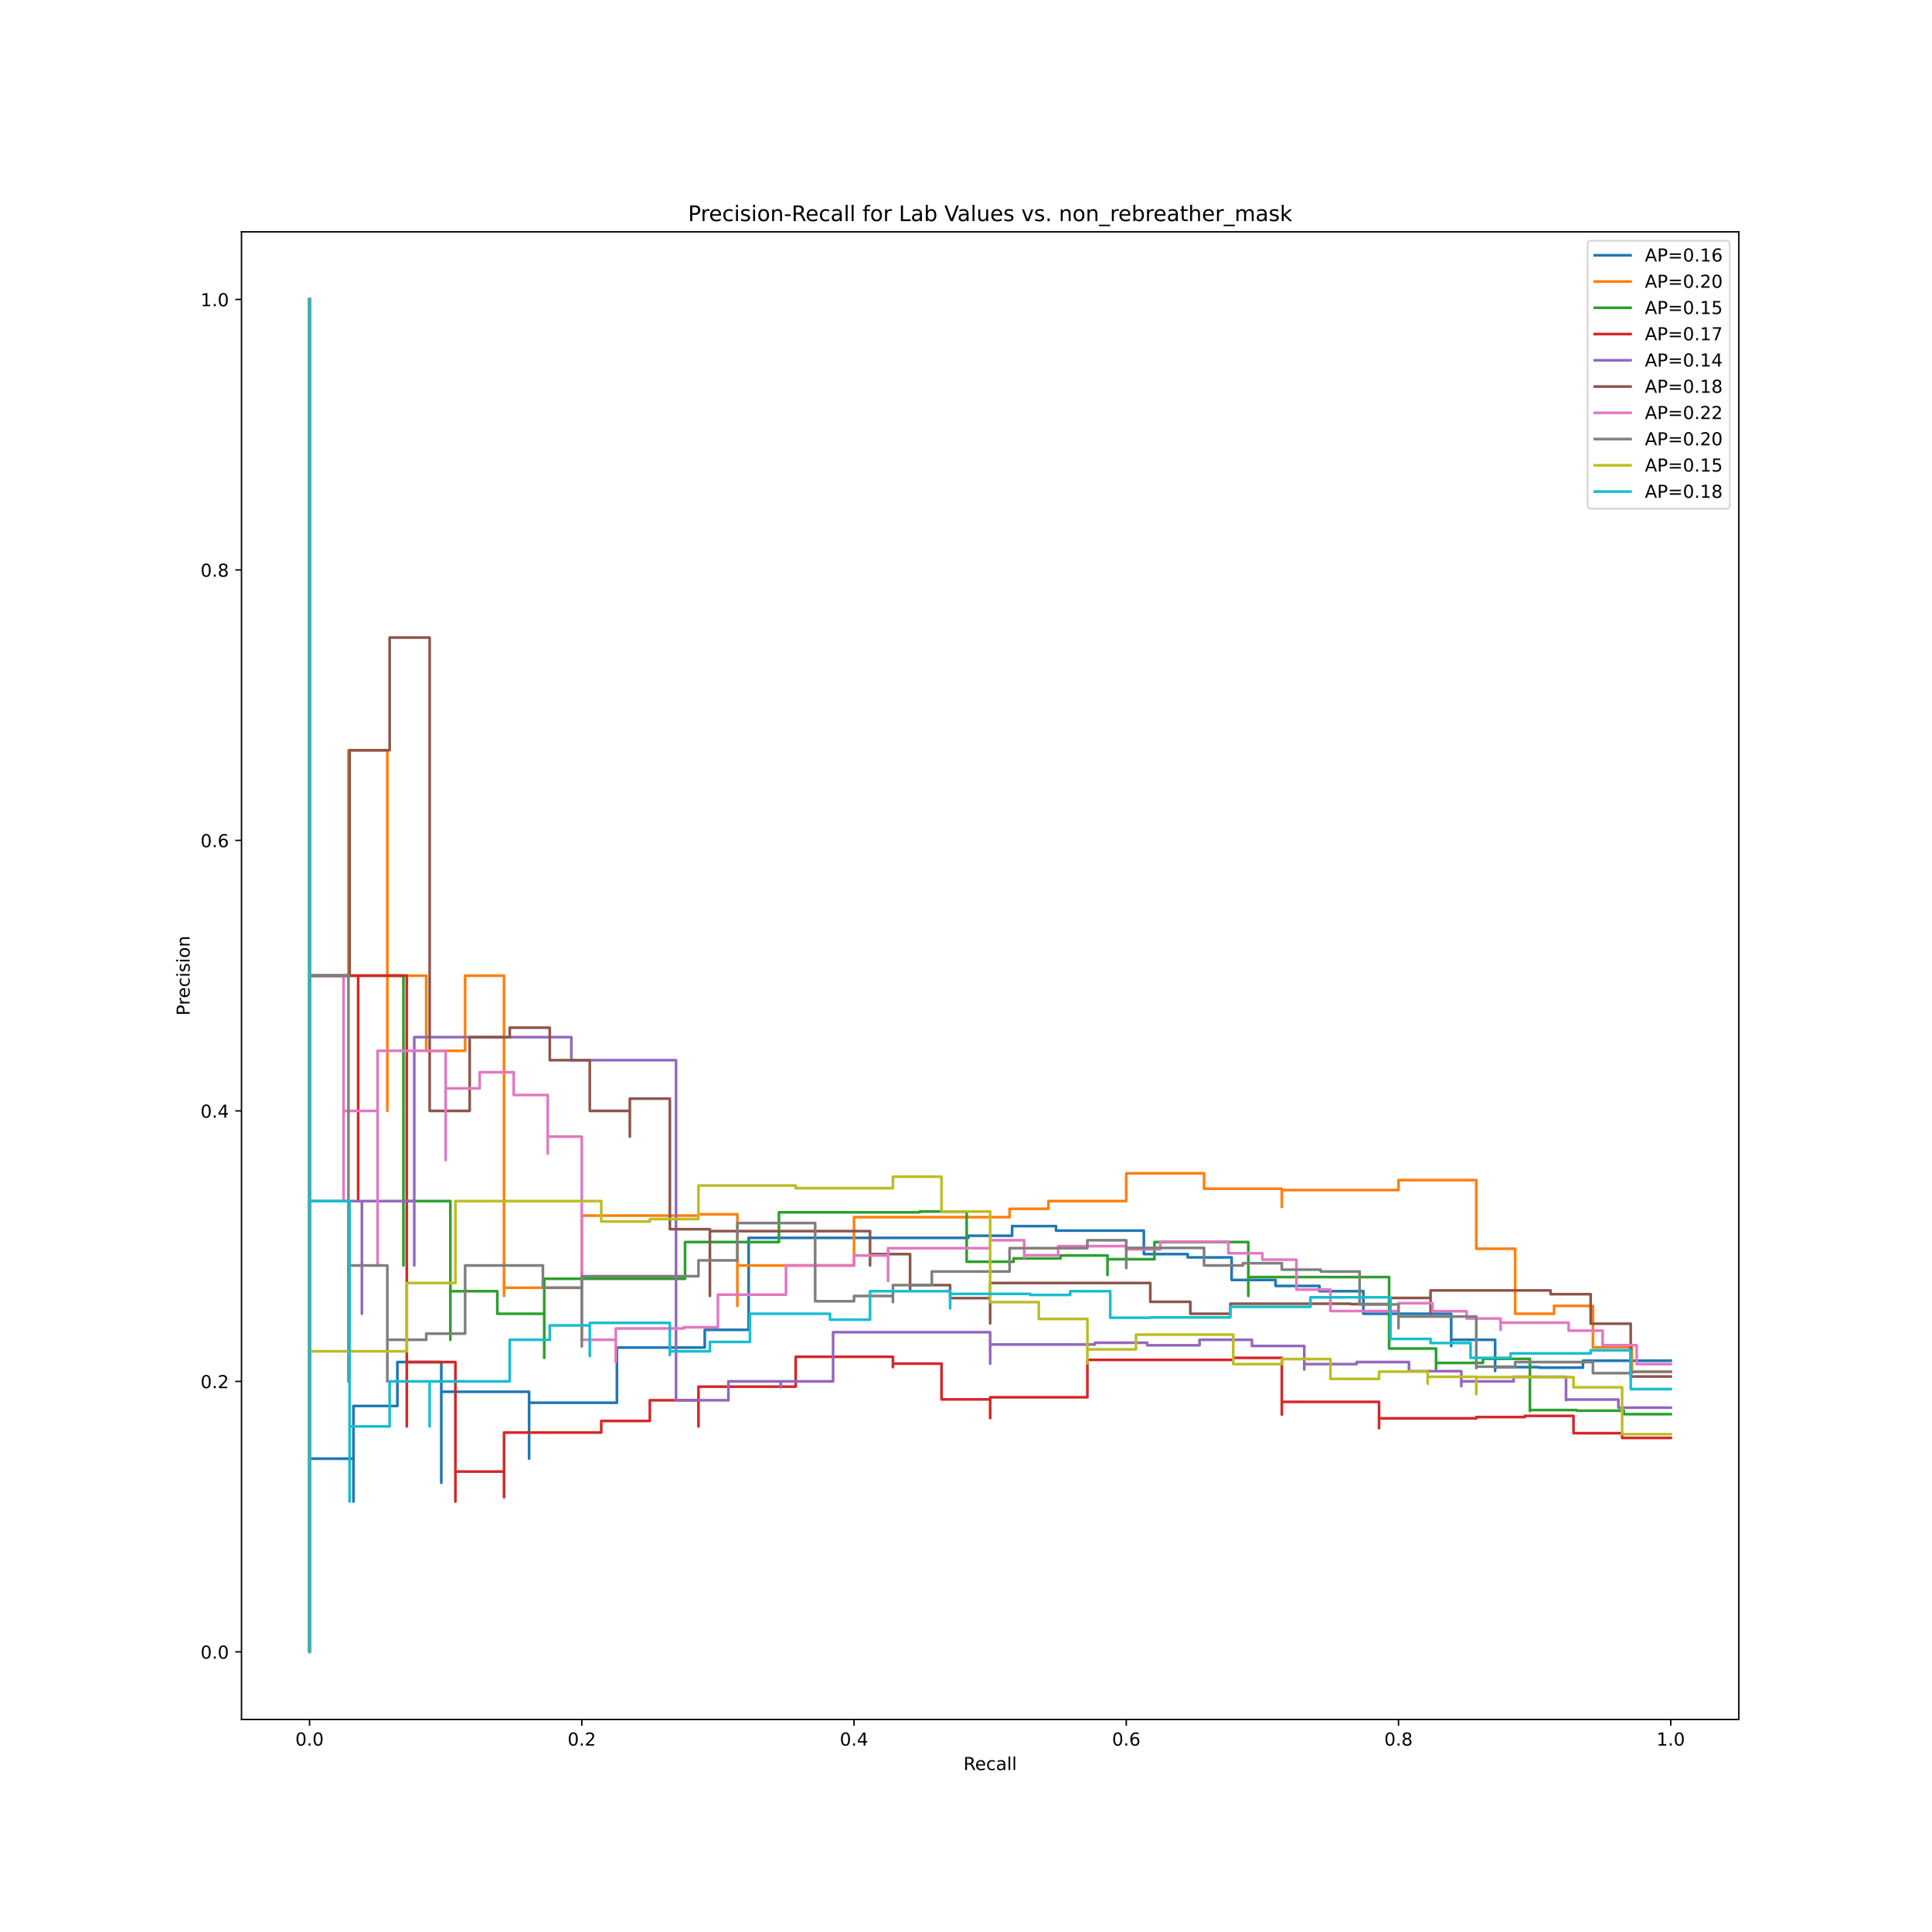 <?xml version="1.0" encoding="utf-8" standalone="no"?>
<!DOCTYPE svg PUBLIC "-//W3C//DTD SVG 1.1//EN"
  "http://www.w3.org/Graphics/SVG/1.1/DTD/svg11.dtd">
<!-- Created with matplotlib (https://matplotlib.org/) -->
<svg height="1080pt" version="1.1" viewBox="0 0 1080 1080" width="1080pt" xmlns="http://www.w3.org/2000/svg" xmlns:xlink="http://www.w3.org/1999/xlink">
 <defs>
  <style type="text/css">
*{stroke-linecap:butt;stroke-linejoin:round;}
  </style>
 </defs>
 <g id="figure_1">
  <g id="patch_1">
   <path d="M 0 1080 
L 1080 1080 
L 1080 0 
L 0 0 
z
" style="fill:#ffffff;"/>
  </g>
  <g id="axes_1">
   <g id="patch_2">
    <path d="M 135 961.2 
L 972 961.2 
L 972 129.6 
L 135 129.6 
z
" style="fill:#ffffff;"/>
   </g>
   <g id="matplotlib.axis_1">
    <g id="xtick_1">
     <g id="line2d_1">
      <defs>
       <path d="M 0 0 
L 0 3.5 
" id="m6dedadf5e2" style="stroke:#000000;stroke-width:0.8;"/>
      </defs>
      <g>
       <use style="stroke:#000000;stroke-width:0.8;" x="173.045" xlink:href="#m6dedadf5e2" y="961.2"/>
      </g>
     </g>
     <g id="text_1">
      <!-- 0.0 -->
      <defs>
       <path d="M 31.781 66.406 
Q 24.172 66.406 20.328 58.906 
Q 16.5 51.422 16.5 36.375 
Q 16.5 21.391 20.328 13.891 
Q 24.172 6.391 31.781 6.391 
Q 39.453 6.391 43.281 13.891 
Q 47.125 21.391 47.125 36.375 
Q 47.125 51.422 43.281 58.906 
Q 39.453 66.406 31.781 66.406 
z
M 31.781 74.219 
Q 44.047 74.219 50.516 64.516 
Q 56.984 54.828 56.984 36.375 
Q 56.984 17.969 50.516 8.266 
Q 44.047 -1.422 31.781 -1.422 
Q 19.531 -1.422 13.062 8.266 
Q 6.594 17.969 6.594 36.375 
Q 6.594 54.828 13.062 64.516 
Q 19.531 74.219 31.781 74.219 
z
" id="DejaVuSans-48"/>
       <path d="M 10.688 12.406 
L 21 12.406 
L 21 0 
L 10.688 0 
z
" id="DejaVuSans-46"/>
      </defs>
      <g transform="translate(165.094 975.798)scale(0.1 -0.1)">
       <use xlink:href="#DejaVuSans-48"/>
       <use x="63.623" xlink:href="#DejaVuSans-46"/>
       <use x="95.41" xlink:href="#DejaVuSans-48"/>
      </g>
     </g>
    </g>
    <g id="xtick_2">
     <g id="line2d_2">
      <g>
       <use style="stroke:#000000;stroke-width:0.8;" x="325.227" xlink:href="#m6dedadf5e2" y="961.2"/>
      </g>
     </g>
     <g id="text_2">
      <!-- 0.2 -->
      <defs>
       <path d="M 19.188 8.297 
L 53.609 8.297 
L 53.609 0 
L 7.328 0 
L 7.328 8.297 
Q 12.938 14.109 22.625 23.891 
Q 32.328 33.688 34.812 36.531 
Q 39.547 41.844 41.422 45.531 
Q 43.312 49.219 43.312 52.781 
Q 43.312 58.594 39.234 62.25 
Q 35.156 65.922 28.609 65.922 
Q 23.969 65.922 18.812 64.312 
Q 13.672 62.703 7.812 59.422 
L 7.812 69.391 
Q 13.766 71.781 18.938 73 
Q 24.125 74.219 28.422 74.219 
Q 39.75 74.219 46.484 68.547 
Q 53.219 62.891 53.219 53.422 
Q 53.219 48.922 51.531 44.891 
Q 49.859 40.875 45.406 35.406 
Q 44.188 33.984 37.641 27.219 
Q 31.109 20.453 19.188 8.297 
z
" id="DejaVuSans-50"/>
      </defs>
      <g transform="translate(317.276 975.798)scale(0.1 -0.1)">
       <use xlink:href="#DejaVuSans-48"/>
       <use x="63.623" xlink:href="#DejaVuSans-46"/>
       <use x="95.41" xlink:href="#DejaVuSans-50"/>
      </g>
     </g>
    </g>
    <g id="xtick_3">
     <g id="line2d_3">
      <g>
       <use style="stroke:#000000;stroke-width:0.8;" x="477.409" xlink:href="#m6dedadf5e2" y="961.2"/>
      </g>
     </g>
     <g id="text_3">
      <!-- 0.4 -->
      <defs>
       <path d="M 37.797 64.312 
L 12.891 25.391 
L 37.797 25.391 
z
M 35.203 72.906 
L 47.609 72.906 
L 47.609 25.391 
L 58.016 25.391 
L 58.016 17.188 
L 47.609 17.188 
L 47.609 0 
L 37.797 0 
L 37.797 17.188 
L 4.891 17.188 
L 4.891 26.703 
z
" id="DejaVuSans-52"/>
      </defs>
      <g transform="translate(469.458 975.798)scale(0.1 -0.1)">
       <use xlink:href="#DejaVuSans-48"/>
       <use x="63.623" xlink:href="#DejaVuSans-46"/>
       <use x="95.41" xlink:href="#DejaVuSans-52"/>
      </g>
     </g>
    </g>
    <g id="xtick_4">
     <g id="line2d_4">
      <g>
       <use style="stroke:#000000;stroke-width:0.8;" x="629.591" xlink:href="#m6dedadf5e2" y="961.2"/>
      </g>
     </g>
     <g id="text_4">
      <!-- 0.6 -->
      <defs>
       <path d="M 33.016 40.375 
Q 26.375 40.375 22.484 35.828 
Q 18.609 31.297 18.609 23.391 
Q 18.609 15.531 22.484 10.953 
Q 26.375 6.391 33.016 6.391 
Q 39.656 6.391 43.531 10.953 
Q 47.406 15.531 47.406 23.391 
Q 47.406 31.297 43.531 35.828 
Q 39.656 40.375 33.016 40.375 
z
M 52.594 71.297 
L 52.594 62.312 
Q 48.875 64.062 45.094 64.984 
Q 41.312 65.922 37.594 65.922 
Q 27.828 65.922 22.672 59.328 
Q 17.531 52.734 16.797 39.406 
Q 19.672 43.656 24.016 45.922 
Q 28.375 48.188 33.594 48.188 
Q 44.578 48.188 50.953 41.516 
Q 57.328 34.859 57.328 23.391 
Q 57.328 12.156 50.688 5.359 
Q 44.047 -1.422 33.016 -1.422 
Q 20.359 -1.422 13.672 8.266 
Q 6.984 17.969 6.984 36.375 
Q 6.984 53.656 15.188 63.938 
Q 23.391 74.219 37.203 74.219 
Q 40.922 74.219 44.703 73.484 
Q 48.484 72.75 52.594 71.297 
z
" id="DejaVuSans-54"/>
      </defs>
      <g transform="translate(621.639 975.798)scale(0.1 -0.1)">
       <use xlink:href="#DejaVuSans-48"/>
       <use x="63.623" xlink:href="#DejaVuSans-46"/>
       <use x="95.41" xlink:href="#DejaVuSans-54"/>
      </g>
     </g>
    </g>
    <g id="xtick_5">
     <g id="line2d_5">
      <g>
       <use style="stroke:#000000;stroke-width:0.8;" x="781.773" xlink:href="#m6dedadf5e2" y="961.2"/>
      </g>
     </g>
     <g id="text_5">
      <!-- 0.8 -->
      <defs>
       <path d="M 31.781 34.625 
Q 24.75 34.625 20.719 30.859 
Q 16.703 27.094 16.703 20.516 
Q 16.703 13.922 20.719 10.156 
Q 24.75 6.391 31.781 6.391 
Q 38.812 6.391 42.859 10.172 
Q 46.922 13.969 46.922 20.516 
Q 46.922 27.094 42.891 30.859 
Q 38.875 34.625 31.781 34.625 
z
M 21.922 38.812 
Q 15.578 40.375 12.031 44.719 
Q 8.5 49.078 8.5 55.328 
Q 8.5 64.062 14.719 69.141 
Q 20.953 74.219 31.781 74.219 
Q 42.672 74.219 48.875 69.141 
Q 55.078 64.062 55.078 55.328 
Q 55.078 49.078 51.531 44.719 
Q 48 40.375 41.703 38.812 
Q 48.828 37.156 52.797 32.312 
Q 56.781 27.484 56.781 20.516 
Q 56.781 9.906 50.312 4.234 
Q 43.844 -1.422 31.781 -1.422 
Q 19.734 -1.422 13.25 4.234 
Q 6.781 9.906 6.781 20.516 
Q 6.781 27.484 10.781 32.312 
Q 14.797 37.156 21.922 38.812 
z
M 18.312 54.391 
Q 18.312 48.734 21.844 45.562 
Q 25.391 42.391 31.781 42.391 
Q 38.141 42.391 41.719 45.562 
Q 45.312 48.734 45.312 54.391 
Q 45.312 60.062 41.719 63.234 
Q 38.141 66.406 31.781 66.406 
Q 25.391 66.406 21.844 63.234 
Q 18.312 60.062 18.312 54.391 
z
" id="DejaVuSans-56"/>
      </defs>
      <g transform="translate(773.821 975.798)scale(0.1 -0.1)">
       <use xlink:href="#DejaVuSans-48"/>
       <use x="63.623" xlink:href="#DejaVuSans-46"/>
       <use x="95.41" xlink:href="#DejaVuSans-56"/>
      </g>
     </g>
    </g>
    <g id="xtick_6">
     <g id="line2d_6">
      <g>
       <use style="stroke:#000000;stroke-width:0.8;" x="933.955" xlink:href="#m6dedadf5e2" y="961.2"/>
      </g>
     </g>
     <g id="text_6">
      <!-- 1.0 -->
      <defs>
       <path d="M 12.406 8.297 
L 28.516 8.297 
L 28.516 63.922 
L 10.984 60.406 
L 10.984 69.391 
L 28.422 72.906 
L 38.281 72.906 
L 38.281 8.297 
L 54.391 8.297 
L 54.391 0 
L 12.406 0 
z
" id="DejaVuSans-49"/>
      </defs>
      <g transform="translate(926.003 975.798)scale(0.1 -0.1)">
       <use xlink:href="#DejaVuSans-49"/>
       <use x="63.623" xlink:href="#DejaVuSans-46"/>
       <use x="95.41" xlink:href="#DejaVuSans-48"/>
      </g>
     </g>
    </g>
    <g id="text_7">
     <!-- Recall -->
     <defs>
      <path d="M 44.391 34.188 
Q 47.562 33.109 50.562 29.594 
Q 53.562 26.078 56.594 19.922 
L 66.609 0 
L 56 0 
L 46.688 18.703 
Q 43.062 26.031 39.672 28.422 
Q 36.281 30.812 30.422 30.812 
L 19.672 30.812 
L 19.672 0 
L 9.812 0 
L 9.812 72.906 
L 32.078 72.906 
Q 44.578 72.906 50.734 67.672 
Q 56.891 62.453 56.891 51.906 
Q 56.891 45.016 53.688 40.469 
Q 50.484 35.938 44.391 34.188 
z
M 19.672 64.797 
L 19.672 38.922 
L 32.078 38.922 
Q 39.203 38.922 42.844 42.219 
Q 46.484 45.516 46.484 51.906 
Q 46.484 58.297 42.844 61.547 
Q 39.203 64.797 32.078 64.797 
z
" id="DejaVuSans-82"/>
      <path d="M 56.203 29.594 
L 56.203 25.203 
L 14.891 25.203 
Q 15.484 15.922 20.484 11.062 
Q 25.484 6.203 34.422 6.203 
Q 39.594 6.203 44.453 7.469 
Q 49.312 8.734 54.109 11.281 
L 54.109 2.781 
Q 49.266 0.734 44.188 -0.344 
Q 39.109 -1.422 33.891 -1.422 
Q 20.797 -1.422 13.156 6.188 
Q 5.516 13.812 5.516 26.812 
Q 5.516 40.234 12.766 48.109 
Q 20.016 56 32.328 56 
Q 43.359 56 49.781 48.891 
Q 56.203 41.797 56.203 29.594 
z
M 47.219 32.234 
Q 47.125 39.594 43.094 43.984 
Q 39.062 48.391 32.422 48.391 
Q 24.906 48.391 20.391 44.141 
Q 15.875 39.891 15.188 32.172 
z
" id="DejaVuSans-101"/>
      <path d="M 48.781 52.594 
L 48.781 44.188 
Q 44.969 46.297 41.141 47.344 
Q 37.312 48.391 33.406 48.391 
Q 24.656 48.391 19.812 42.844 
Q 14.984 37.312 14.984 27.297 
Q 14.984 17.281 19.812 11.734 
Q 24.656 6.203 33.406 6.203 
Q 37.312 6.203 41.141 7.25 
Q 44.969 8.297 48.781 10.406 
L 48.781 2.094 
Q 45.016 0.344 40.984 -0.531 
Q 36.969 -1.422 32.422 -1.422 
Q 20.062 -1.422 12.781 6.344 
Q 5.516 14.109 5.516 27.297 
Q 5.516 40.672 12.859 48.328 
Q 20.219 56 33.016 56 
Q 37.156 56 41.109 55.141 
Q 45.062 54.297 48.781 52.594 
z
" id="DejaVuSans-99"/>
      <path d="M 34.281 27.484 
Q 23.391 27.484 19.188 25 
Q 14.984 22.516 14.984 16.5 
Q 14.984 11.719 18.141 8.906 
Q 21.297 6.109 26.703 6.109 
Q 34.188 6.109 38.703 11.406 
Q 43.219 16.703 43.219 25.484 
L 43.219 27.484 
z
M 52.203 31.203 
L 52.203 0 
L 43.219 0 
L 43.219 8.297 
Q 40.141 3.328 35.547 0.953 
Q 30.953 -1.422 24.312 -1.422 
Q 15.922 -1.422 10.953 3.297 
Q 6 8.016 6 15.922 
Q 6 25.141 12.172 29.828 
Q 18.359 34.516 30.609 34.516 
L 43.219 34.516 
L 43.219 35.406 
Q 43.219 41.609 39.141 45 
Q 35.062 48.391 27.688 48.391 
Q 23 48.391 18.547 47.266 
Q 14.109 46.141 10.016 43.891 
L 10.016 52.203 
Q 14.938 54.109 19.578 55.047 
Q 24.219 56 28.609 56 
Q 40.484 56 46.344 49.844 
Q 52.203 43.703 52.203 31.203 
z
" id="DejaVuSans-97"/>
      <path d="M 9.422 75.984 
L 18.406 75.984 
L 18.406 0 
L 9.422 0 
z
" id="DejaVuSans-108"/>
     </defs>
     <g transform="translate(538.583 989.477)scale(0.1 -0.1)">
      <use xlink:href="#DejaVuSans-82"/>
      <use x="64.982" xlink:href="#DejaVuSans-101"/>
      <use x="126.506" xlink:href="#DejaVuSans-99"/>
      <use x="181.486" xlink:href="#DejaVuSans-97"/>
      <use x="242.766" xlink:href="#DejaVuSans-108"/>
      <use x="270.549" xlink:href="#DejaVuSans-108"/>
     </g>
    </g>
   </g>
   <g id="matplotlib.axis_2">
    <g id="ytick_1">
     <g id="line2d_7">
      <defs>
       <path d="M 0 0 
L -3.5 0 
" id="mb7948696aa" style="stroke:#000000;stroke-width:0.8;"/>
      </defs>
      <g>
       <use style="stroke:#000000;stroke-width:0.8;" x="135" xlink:href="#mb7948696aa" y="923.4"/>
      </g>
     </g>
     <g id="text_8">
      <!-- 0.0 -->
      <g transform="translate(112.097 927.199)scale(0.1 -0.1)">
       <use xlink:href="#DejaVuSans-48"/>
       <use x="63.623" xlink:href="#DejaVuSans-46"/>
       <use x="95.41" xlink:href="#DejaVuSans-48"/>
      </g>
     </g>
    </g>
    <g id="ytick_2">
     <g id="line2d_8">
      <g>
       <use style="stroke:#000000;stroke-width:0.8;" x="135" xlink:href="#mb7948696aa" y="772.2"/>
      </g>
     </g>
     <g id="text_9">
      <!-- 0.2 -->
      <g transform="translate(112.097 775.999)scale(0.1 -0.1)">
       <use xlink:href="#DejaVuSans-48"/>
       <use x="63.623" xlink:href="#DejaVuSans-46"/>
       <use x="95.41" xlink:href="#DejaVuSans-50"/>
      </g>
     </g>
    </g>
    <g id="ytick_3">
     <g id="line2d_9">
      <g>
       <use style="stroke:#000000;stroke-width:0.8;" x="135" xlink:href="#mb7948696aa" y="621"/>
      </g>
     </g>
     <g id="text_10">
      <!-- 0.4 -->
      <g transform="translate(112.097 624.799)scale(0.1 -0.1)">
       <use xlink:href="#DejaVuSans-48"/>
       <use x="63.623" xlink:href="#DejaVuSans-46"/>
       <use x="95.41" xlink:href="#DejaVuSans-52"/>
      </g>
     </g>
    </g>
    <g id="ytick_4">
     <g id="line2d_10">
      <g>
       <use style="stroke:#000000;stroke-width:0.8;" x="135" xlink:href="#mb7948696aa" y="469.8"/>
      </g>
     </g>
     <g id="text_11">
      <!-- 0.6 -->
      <g transform="translate(112.097 473.599)scale(0.1 -0.1)">
       <use xlink:href="#DejaVuSans-48"/>
       <use x="63.623" xlink:href="#DejaVuSans-46"/>
       <use x="95.41" xlink:href="#DejaVuSans-54"/>
      </g>
     </g>
    </g>
    <g id="ytick_5">
     <g id="line2d_11">
      <g>
       <use style="stroke:#000000;stroke-width:0.8;" x="135" xlink:href="#mb7948696aa" y="318.6"/>
      </g>
     </g>
     <g id="text_12">
      <!-- 0.8 -->
      <g transform="translate(112.097 322.399)scale(0.1 -0.1)">
       <use xlink:href="#DejaVuSans-48"/>
       <use x="63.623" xlink:href="#DejaVuSans-46"/>
       <use x="95.41" xlink:href="#DejaVuSans-56"/>
      </g>
     </g>
    </g>
    <g id="ytick_6">
     <g id="line2d_12">
      <g>
       <use style="stroke:#000000;stroke-width:0.8;" x="135" xlink:href="#mb7948696aa" y="167.4"/>
      </g>
     </g>
     <g id="text_13">
      <!-- 1.0 -->
      <g transform="translate(112.097 171.199)scale(0.1 -0.1)">
       <use xlink:href="#DejaVuSans-49"/>
       <use x="63.623" xlink:href="#DejaVuSans-46"/>
       <use x="95.41" xlink:href="#DejaVuSans-48"/>
      </g>
     </g>
    </g>
    <g id="text_14">
     <!-- Precision -->
     <defs>
      <path d="M 19.672 64.797 
L 19.672 37.406 
L 32.078 37.406 
Q 38.969 37.406 42.719 40.969 
Q 46.484 44.531 46.484 51.125 
Q 46.484 57.672 42.719 61.234 
Q 38.969 64.797 32.078 64.797 
z
M 9.812 72.906 
L 32.078 72.906 
Q 44.344 72.906 50.609 67.359 
Q 56.891 61.812 56.891 51.125 
Q 56.891 40.328 50.609 34.812 
Q 44.344 29.297 32.078 29.297 
L 19.672 29.297 
L 19.672 0 
L 9.812 0 
z
" id="DejaVuSans-80"/>
      <path d="M 41.109 46.297 
Q 39.594 47.172 37.812 47.578 
Q 36.031 48 33.891 48 
Q 26.266 48 22.188 43.047 
Q 18.109 38.094 18.109 28.812 
L 18.109 0 
L 9.078 0 
L 9.078 54.688 
L 18.109 54.688 
L 18.109 46.188 
Q 20.953 51.172 25.484 53.578 
Q 30.031 56 36.531 56 
Q 37.453 56 38.578 55.875 
Q 39.703 55.766 41.062 55.516 
z
" id="DejaVuSans-114"/>
      <path d="M 9.422 54.688 
L 18.406 54.688 
L 18.406 0 
L 9.422 0 
z
M 9.422 75.984 
L 18.406 75.984 
L 18.406 64.594 
L 9.422 64.594 
z
" id="DejaVuSans-105"/>
      <path d="M 44.281 53.078 
L 44.281 44.578 
Q 40.484 46.531 36.375 47.5 
Q 32.281 48.484 27.875 48.484 
Q 21.188 48.484 17.844 46.438 
Q 14.5 44.391 14.5 40.281 
Q 14.5 37.156 16.891 35.375 
Q 19.281 33.594 26.516 31.984 
L 29.594 31.297 
Q 39.156 29.25 43.188 25.516 
Q 47.219 21.781 47.219 15.094 
Q 47.219 7.469 41.188 3.016 
Q 35.156 -1.422 24.609 -1.422 
Q 20.219 -1.422 15.453 -0.562 
Q 10.688 0.297 5.422 2 
L 5.422 11.281 
Q 10.406 8.688 15.234 7.391 
Q 20.062 6.109 24.812 6.109 
Q 31.156 6.109 34.562 8.281 
Q 37.984 10.453 37.984 14.406 
Q 37.984 18.062 35.516 20.016 
Q 33.062 21.969 24.703 23.781 
L 21.578 24.516 
Q 13.234 26.266 9.516 29.906 
Q 5.812 33.547 5.812 39.891 
Q 5.812 47.609 11.281 51.797 
Q 16.75 56 26.812 56 
Q 31.781 56 36.172 55.266 
Q 40.578 54.547 44.281 53.078 
z
" id="DejaVuSans-115"/>
      <path d="M 30.609 48.391 
Q 23.391 48.391 19.188 42.75 
Q 14.984 37.109 14.984 27.297 
Q 14.984 17.484 19.156 11.844 
Q 23.344 6.203 30.609 6.203 
Q 37.797 6.203 41.984 11.859 
Q 46.188 17.531 46.188 27.297 
Q 46.188 37.016 41.984 42.703 
Q 37.797 48.391 30.609 48.391 
z
M 30.609 56 
Q 42.328 56 49.016 48.375 
Q 55.719 40.766 55.719 27.297 
Q 55.719 13.875 49.016 6.219 
Q 42.328 -1.422 30.609 -1.422 
Q 18.844 -1.422 12.172 6.219 
Q 5.516 13.875 5.516 27.297 
Q 5.516 40.766 12.172 48.375 
Q 18.844 56 30.609 56 
z
" id="DejaVuSans-111"/>
      <path d="M 54.891 33.016 
L 54.891 0 
L 45.906 0 
L 45.906 32.719 
Q 45.906 40.484 42.875 44.328 
Q 39.844 48.188 33.797 48.188 
Q 26.516 48.188 22.312 43.547 
Q 18.109 38.922 18.109 30.906 
L 18.109 0 
L 9.078 0 
L 9.078 54.688 
L 18.109 54.688 
L 18.109 46.188 
Q 21.344 51.125 25.703 53.562 
Q 30.078 56 35.797 56 
Q 45.219 56 50.047 50.172 
Q 54.891 44.344 54.891 33.016 
z
" id="DejaVuSans-110"/>
     </defs>
     <g transform="translate(106.017 567.707)rotate(-90)scale(0.1 -0.1)">
      <use xlink:href="#DejaVuSans-80"/>
      <use x="58.553" xlink:href="#DejaVuSans-114"/>
      <use x="97.416" xlink:href="#DejaVuSans-101"/>
      <use x="158.939" xlink:href="#DejaVuSans-99"/>
      <use x="213.92" xlink:href="#DejaVuSans-105"/>
      <use x="241.703" xlink:href="#DejaVuSans-115"/>
      <use x="293.803" xlink:href="#DejaVuSans-105"/>
      <use x="321.586" xlink:href="#DejaVuSans-111"/>
      <use x="382.768" xlink:href="#DejaVuSans-110"/>
     </g>
    </g>
   </g>
   <g id="line2d_13">
    <path clip-path="url(#p91224c231b)" d="M 933.955 760.65 
L 884.864 760.65 
L 884.864 764.53 
L 860.318 764.53 
L 860.318 764.242 
L 835.773 764.242 
L 835.773 766.385 
L 835.773 766.385 
L 835.773 757.449 
L 835.773 757.449 
L 835.773 748.938 
L 811.227 748.938 
L 811.227 752.478 
L 811.227 752.478 
L 811.227 741.4 
L 811.227 741.4 
L 811.227 734.4 
L 786.682 734.4 
L 786.682 734.4 
L 762.136 734.4 
L 762.136 726.183 
L 762.136 726.183 
L 762.136 721.8 
L 737.591 721.8 
L 737.591 718.835 
L 713.045 718.835 
L 713.045 715.5 
L 688.5 715.5 
L 688.5 702.9 
L 663.955 702.9 
L 663.955 701.047 
L 639.409 701.047 
L 639.409 695.4 
L 639.409 695.4 
L 639.409 687.925 
L 590.318 687.925 
L 590.318 685.4 
L 565.773 685.4 
L 565.773 690.785 
L 541.227 690.785 
L 541.227 691.971 
L 418.5 691.971 
L 418.5 743.4 
L 393.955 743.4 
L 393.955 753.3 
L 344.864 753.3 
L 344.864 784.137 
L 295.773 784.137 
L 295.773 815.4 
L 295.773 815.4 
L 295.773 805.275 
L 295.773 805.275 
L 295.773 793.055 
L 295.773 793.055 
L 295.773 788.4 
L 295.773 788.4 
L 295.773 778.015 
L 246.682 778.015 
L 246.682 828.9 
L 246.682 828.9 
L 246.682 810 
L 246.682 810 
L 246.682 797.4 
L 246.682 797.4 
L 246.682 772.2 
L 246.682 772.2 
L 246.682 761.4 
L 222.136 761.4 
L 222.136 785.945 
L 197.591 785.945 
L 197.591 839.4 
L 197.591 839.4 
L 197.591 815.4 
L 173.045 815.4 
L 173.045 923.4 
L 173.045 923.4 
L 173.045 923.4 
L 173.045 923.4 
L 173.045 923.4 
L 173.045 923.4 
L 173.045 167.4 
" style="fill:none;stroke:#1f77b4;stroke-linecap:square;stroke-width:1.5;"/>
   </g>
   <g id="line2d_14">
    <path clip-path="url(#p91224c231b)" d="M 933.955 766.832 
L 912.214 766.832 
L 912.214 764.733 
L 912.214 764.733 
L 912.214 757.568 
L 912.214 757.568 
L 912.214 753.175 
L 890.474 753.175 
L 890.474 751.345 
L 890.474 751.345 
L 890.474 743.918 
L 890.474 743.918 
L 890.474 738.6 
L 890.474 738.6 
L 890.474 732.957 
L 890.474 732.957 
L 890.474 730.005 
L 868.734 730.005 
L 868.734 734.4 
L 846.994 734.4 
L 846.994 729.714 
L 846.994 729.714 
L 846.994 723.092 
L 846.994 723.092 
L 846.994 719.609 
L 846.994 719.609 
L 846.994 708.391 
L 846.994 708.391 
L 846.994 702.306 
L 846.994 702.306 
L 846.994 698.054 
L 825.253 698.054 
L 825.253 696.6 
L 825.253 696.6 
L 825.253 676.878 
L 825.253 676.878 
L 825.253 659.679 
L 781.773 659.679 
L 781.773 665.254 
L 716.552 665.254 
L 716.552 674.716 
L 716.552 674.716 
L 716.552 664.496 
L 673.071 664.496 
L 673.071 655.892 
L 629.591 655.892 
L 629.591 671.4 
L 586.11 671.4 
L 586.11 675.745 
L 564.37 675.745 
L 564.37 680.4 
L 477.409 680.4 
L 477.409 707.4 
L 412.188 707.4 
L 412.188 730.005 
L 412.188 730.005 
L 412.188 720.571 
L 412.188 720.571 
L 412.188 692.4 
L 412.188 692.4 
L 412.188 678.812 
L 390.448 678.812 
L 390.448 679.529 
L 325.227 679.529 
L 325.227 719.862 
L 281.747 719.862 
L 281.747 724.453 
L 281.747 724.453 
L 281.747 671.4 
L 281.747 671.4 
L 281.747 579.764 
L 281.747 579.764 
L 281.747 545.4 
L 260.006 545.4 
L 260.006 587.4 
L 238.266 587.4 
L 238.266 545.4 
L 216.526 545.4 
L 216.526 621 
L 216.526 621 
L 216.526 419.4 
L 194.786 419.4 
L 194.786 545.4 
L 173.045 545.4 
L 173.045 923.4 
L 173.045 923.4 
L 173.045 167.4 
" style="fill:none;stroke:#ff7f0e;stroke-linecap:square;stroke-width:1.5;"/>
   </g>
   <g id="line2d_15">
    <path clip-path="url(#p91224c231b)" d="M 933.955 790.527 
L 907.716 790.527 
L 907.716 788.572 
L 881.478 788.572 
L 881.478 788.221 
L 855.24 788.221 
L 855.24 788.77 
L 855.24 788.77 
L 855.24 784.977 
L 855.24 784.977 
L 855.24 781.99 
L 855.24 781.99 
L 855.24 776.713 
L 855.24 776.713 
L 855.24 763.595 
L 855.24 763.595 
L 855.24 759.6 
L 829.002 759.6 
L 829.002 761.862 
L 802.763 761.862 
L 802.763 765.626 
L 802.763 765.626 
L 802.763 762.834 
L 802.763 762.834 
L 802.763 753.83 
L 776.525 753.83 
L 776.525 749.52 
L 776.525 749.52 
L 776.525 742.275 
L 776.525 742.275 
L 776.525 734.4 
L 776.525 734.4 
L 776.525 713.906 
L 697.81 713.906 
L 697.81 724.453 
L 697.81 724.453 
L 697.81 710.442 
L 697.81 710.442 
L 697.81 694.309 
L 645.334 694.309 
L 645.334 703.916 
L 619.096 703.916 
L 619.096 712.711 
L 619.096 712.711 
L 619.096 701.814 
L 592.857 701.814 
L 592.857 703.473 
L 566.619 703.473 
L 566.619 705.323 
L 540.381 705.323 
L 540.381 693.313 
L 540.381 693.313 
L 540.381 682.855 
L 540.381 682.855 
L 540.381 677.26 
L 514.143 677.26 
L 514.143 677.7 
L 435.428 677.7 
L 435.428 694.309 
L 382.951 694.309 
L 382.951 714.848 
L 304.237 714.848 
L 304.237 759.052 
L 304.237 759.052 
L 304.237 734.4 
L 277.998 734.4 
L 277.998 721.8 
L 251.76 721.8 
L 251.76 748.938 
L 251.76 748.938 
L 251.76 734.4 
L 251.76 734.4 
L 251.76 671.4 
L 225.522 671.4 
L 225.522 707.4 
L 225.522 707.4 
L 225.522 671.4 
L 225.522 671.4 
L 225.522 621 
L 225.522 621 
L 225.522 545.4 
L 199.284 545.4 
L 199.284 545.4 
L 173.045 545.4 
L 173.045 923.4 
L 173.045 923.4 
L 173.045 167.4 
" style="fill:none;stroke:#2ca02c;stroke-linecap:square;stroke-width:1.5;"/>
   </g>
   <g id="line2d_16">
    <path clip-path="url(#p91224c231b)" d="M 933.955 803.807 
L 906.779 803.807 
L 906.779 801.172 
L 879.604 801.172 
L 879.604 797.4 
L 879.604 797.4 
L 879.604 794.084 
L 879.604 794.084 
L 879.604 791.481 
L 852.429 791.481 
L 852.429 792.15 
L 825.253 792.15 
L 825.253 792.868 
L 770.903 792.868 
L 770.903 798.347 
L 770.903 798.347 
L 770.903 791.4 
L 770.903 791.4 
L 770.903 787.072 
L 770.903 787.072 
L 770.903 783.635 
L 716.552 783.635 
L 716.552 790.768 
L 716.552 790.768 
L 716.552 788.4 
L 716.552 788.4 
L 716.552 780.758 
L 716.552 780.758 
L 716.552 776.604 
L 716.552 776.604 
L 716.552 773.697 
L 716.552 773.697 
L 716.552 767.524 
L 716.552 767.524 
L 716.552 765.9 
L 716.552 765.9 
L 716.552 759.052 
L 689.377 759.052 
L 689.377 760.173 
L 607.851 760.173 
L 607.851 781.094 
L 553.5 781.094 
L 553.5 792.733 
L 553.5 792.733 
L 553.5 782.28 
L 526.325 782.28 
L 526.325 780.965 
L 526.325 780.965 
L 526.325 767.4 
L 526.325 767.4 
L 526.325 762.285 
L 499.149 762.285 
L 499.149 764.242 
L 499.149 764.242 
L 499.149 758.455 
L 444.799 758.455 
L 444.799 775.165 
L 390.448 775.165 
L 390.448 797.4 
L 390.448 797.4 
L 390.448 785.945 
L 390.448 785.945 
L 390.448 782.749 
L 363.273 782.749 
L 363.273 794.327 
L 336.097 794.327 
L 336.097 800.805 
L 281.747 800.805 
L 281.747 837 
L 281.747 837 
L 281.747 822.6 
L 254.571 822.6 
L 254.571 839.4 
L 254.571 839.4 
L 254.571 828.9 
L 254.571 828.9 
L 254.571 824.791 
L 254.571 824.791 
L 254.571 789.988 
L 254.571 789.988 
L 254.571 772.2 
L 254.571 772.2 
L 254.571 761.4 
L 227.396 761.4 
L 227.396 797.4 
L 227.396 797.4 
L 227.396 772.2 
L 227.396 772.2 
L 227.396 755.4 
L 227.396 755.4 
L 227.396 734.4 
L 227.396 734.4 
L 227.396 707.4 
L 227.396 707.4 
L 227.396 671.4 
L 227.396 671.4 
L 227.396 621 
L 227.396 621 
L 227.396 545.4 
L 200.221 545.4 
L 200.221 671.4 
L 200.221 671.4 
L 200.221 545.4 
L 173.045 545.4 
L 173.045 923.4 
L 173.045 923.4 
L 173.045 167.4 
" style="fill:none;stroke:#d62728;stroke-linecap:square;stroke-width:1.5;"/>
   </g>
   <g id="line2d_17">
    <path clip-path="url(#p91224c231b)" d="M 933.955 786.9 
L 904.689 786.9 
L 904.689 782.355 
L 875.423 782.355 
L 875.423 782.749 
L 875.423 782.749 
L 875.423 779.4 
L 875.423 779.4 
L 875.423 774.679 
L 875.423 774.679 
L 875.423 769.637 
L 846.157 769.637 
L 846.157 772.2 
L 816.892 772.2 
L 816.892 774.9 
L 816.892 774.9 
L 816.892 769.4 
L 816.892 769.4 
L 816.892 766.494 
L 787.626 766.494 
L 787.626 761.4 
L 758.36 761.4 
L 758.36 762.549 
L 729.094 762.549 
L 729.094 765.554 
L 729.094 765.554 
L 729.094 752.4 
L 699.829 752.4 
L 699.829 748.938 
L 670.563 748.938 
L 670.563 752.04 
L 641.297 752.04 
L 641.297 750.6 
L 612.031 750.6 
L 612.031 751.582 
L 553.5 751.582 
L 553.5 762.285 
L 553.5 762.285 
L 553.5 759.6 
L 553.5 759.6 
L 553.5 744.709 
L 465.703 744.709 
L 465.703 772.2 
L 436.437 772.2 
L 436.437 775.487 
L 436.437 775.487 
L 436.437 772.2 
L 407.171 772.2 
L 407.171 782.749 
L 377.906 782.749 
L 377.906 776.4 
L 377.906 776.4 
L 377.906 758.025 
L 377.906 758.025 
L 377.906 747 
L 377.906 747 
L 377.906 740.917 
L 377.906 740.917 
L 377.906 727.4 
L 377.906 727.4 
L 377.906 719.862 
L 377.906 719.862 
L 377.906 682.855 
L 377.906 682.855 
L 377.906 644.874 
L 377.906 644.874 
L 377.906 592.65 
L 319.374 592.65 
L 319.374 579.764 
L 231.577 579.764 
L 231.577 707.4 
L 231.577 707.4 
L 231.577 671.4 
L 202.311 671.4 
L 202.311 734.4 
L 202.311 734.4 
L 202.311 671.4 
L 173.045 671.4 
L 173.045 923.4 
L 173.045 923.4 
L 173.045 167.4 
" style="fill:none;stroke:#9467bd;stroke-linecap:square;stroke-width:1.5;"/>
   </g>
   <g id="line2d_18">
    <path clip-path="url(#p91224c231b)" d="M 933.955 769.484 
L 911.575 769.484 
L 911.575 764.496 
L 911.575 764.496 
L 911.575 757.08 
L 911.575 757.08 
L 911.575 751.345 
L 911.575 751.345 
L 911.575 747.71 
L 911.575 747.71 
L 911.575 739.959 
L 889.195 739.959 
L 889.195 731.4 
L 889.195 731.4 
L 889.195 723.466 
L 866.816 723.466 
L 866.816 723.092 
L 866.816 723.092 
L 866.816 721.366 
L 799.676 721.366 
L 799.676 734.4 
L 799.676 734.4 
L 799.676 725.568 
L 777.297 725.568 
L 777.297 729 
L 754.917 729 
L 754.917 728.786 
L 687.778 728.786 
L 687.778 734.4 
L 665.398 734.4 
L 665.398 727.729 
L 643.019 727.729 
L 643.019 717.218 
L 553.5 717.218 
L 553.5 739.8 
L 553.5 739.8 
L 553.5 734.4 
L 553.5 734.4 
L 553.5 725.677 
L 531.12 725.677 
L 531.12 718.383 
L 508.741 718.383 
L 508.741 720.9 
L 508.741 720.9 
L 508.741 701.047 
L 486.361 701.047 
L 486.361 707.4 
L 486.361 707.4 
L 486.361 688.2 
L 396.842 688.2 
L 396.842 724.453 
L 396.842 724.453 
L 396.842 687.15 
L 374.463 687.15 
L 374.463 661.708 
L 374.463 661.708 
L 374.463 614.127 
L 352.083 614.127 
L 352.083 635.4 
L 352.083 635.4 
L 352.083 621 
L 329.703 621 
L 329.703 612.106 
L 329.703 612.106 
L 329.703 592.65 
L 307.324 592.65 
L 307.324 574.477 
L 284.944 574.477 
L 284.944 579.764 
L 262.564 579.764 
L 262.564 621 
L 240.184 621 
L 240.184 599.4 
L 240.184 599.4 
L 240.184 545.4 
L 240.184 545.4 
L 240.184 356.4 
L 217.805 356.4 
L 217.805 419.4 
L 195.425 419.4 
L 195.425 545.4 
L 173.045 545.4 
L 173.045 923.4 
L 173.045 923.4 
L 173.045 167.4 
" style="fill:none;stroke:#8c564b;stroke-linecap:square;stroke-width:1.5;"/>
   </g>
   <g id="line2d_19">
    <path clip-path="url(#p91224c231b)" d="M 933.955 762.549 
L 914.932 762.549 
L 914.932 759.6 
L 914.932 759.6 
L 914.932 751.981 
L 895.909 751.981 
L 895.909 743.85 
L 876.886 743.85 
L 876.886 739.374 
L 838.841 739.374 
L 838.841 743.4 
L 838.841 743.4 
L 838.841 742.167 
L 838.841 742.167 
L 838.841 737.062 
L 819.818 737.062 
L 819.818 733 
L 800.795 733 
L 800.795 728.494 
L 781.773 728.494 
L 781.773 732.912 
L 762.75 732.912 
L 762.75 732.863 
L 743.727 732.863 
L 743.727 720.9 
L 724.705 720.9 
L 724.705 714.6 
L 724.705 714.6 
L 724.705 704.16 
L 705.682 704.16 
L 705.682 700.579 
L 686.659 700.579 
L 686.659 694.052 
L 648.614 694.052 
L 648.614 698.4 
L 629.591 698.4 
L 629.591 696.6 
L 591.545 696.6 
L 591.545 701.64 
L 572.523 701.64 
L 572.523 702.9 
L 572.523 702.9 
L 572.523 693.313 
L 553.5 693.313 
L 553.5 697.728 
L 496.432 697.728 
L 496.432 716.11 
L 496.432 716.11 
L 496.432 701.814 
L 477.409 701.814 
L 477.409 707.4 
L 439.364 707.4 
L 439.364 723.702 
L 401.318 723.702 
L 401.318 741.96 
L 382.295 741.96 
L 382.295 742.617 
L 344.25 742.617 
L 344.25 761.4 
L 344.25 761.4 
L 344.25 748.938 
L 325.227 748.938 
L 325.227 740.127 
L 325.227 740.127 
L 325.227 699.4 
L 325.227 699.4 
L 325.227 660.443 
L 325.227 660.443 
L 325.227 635.4 
L 306.205 635.4 
L 306.205 644.874 
L 306.205 644.874 
L 306.205 612.106 
L 287.182 612.106 
L 287.182 599.4 
L 268.159 599.4 
L 268.159 608.4 
L 249.136 608.4 
L 249.136 648.491 
L 249.136 648.491 
L 249.136 587.4 
L 211.091 587.4 
L 211.091 707.4 
L 211.091 707.4 
L 211.091 621 
L 192.068 621 
L 192.068 671.4 
L 192.068 671.4 
L 192.068 545.4 
L 173.045 545.4 
L 173.045 923.4 
L 173.045 923.4 
L 173.045 167.4 
" style="fill:none;stroke:#e377c2;stroke-linecap:square;stroke-width:1.5;"/>
   </g>
   <g id="line2d_20">
    <path clip-path="url(#p91224c231b)" d="M 933.955 766.832 
L 912.214 766.832 
L 912.214 767.618 
L 890.474 767.618 
L 890.474 761.4 
L 846.994 761.4 
L 846.994 763.971 
L 825.253 763.971 
L 825.253 764.799 
L 825.253 764.799 
L 825.253 755.4 
L 825.253 755.4 
L 825.253 747.586 
L 825.253 747.586 
L 825.253 740.497 
L 825.253 740.497 
L 825.253 735.962 
L 781.773 735.962 
L 781.773 742.477 
L 781.773 742.477 
L 781.773 729.198 
L 760.032 729.198 
L 760.032 725.225 
L 760.032 725.225 
L 760.032 717.218 
L 760.032 717.218 
L 760.032 710.775 
L 738.292 710.775 
L 738.292 709.748 
L 716.552 709.748 
L 716.552 706.159 
L 694.812 706.159 
L 694.812 707.4 
L 673.071 707.4 
L 673.071 697.582 
L 629.591 697.582 
L 629.591 708.859 
L 629.591 708.859 
L 629.591 693.313 
L 607.851 693.313 
L 607.851 697.728 
L 564.37 697.728 
L 564.37 710.775 
L 520.89 710.775 
L 520.89 718.383 
L 499.149 718.383 
L 499.149 727.883 
L 499.149 727.883 
L 499.149 724.453 
L 477.409 724.453 
L 477.409 727.4 
L 455.669 727.4 
L 455.669 714.294 
L 455.669 714.294 
L 455.669 694.842 
L 455.669 694.842 
L 455.669 683.693 
L 412.188 683.693 
L 412.188 704.558 
L 390.448 704.558 
L 390.448 713.4 
L 325.227 713.4 
L 325.227 752.69 
L 325.227 752.69 
L 325.227 747 
L 325.227 747 
L 325.227 734.4 
L 325.227 734.4 
L 325.227 719.862 
L 303.487 719.862 
L 303.487 707.4 
L 260.006 707.4 
L 260.006 745.518 
L 238.266 745.518 
L 238.266 748.938 
L 216.526 748.938 
L 216.526 772.2 
L 216.526 772.2 
L 216.526 755.4 
L 216.526 755.4 
L 216.526 707.4 
L 194.786 707.4 
L 194.786 772.2 
L 194.786 772.2 
L 194.786 734.4 
L 194.786 734.4 
L 194.786 671.4 
L 194.786 671.4 
L 194.786 545.4 
L 173.045 545.4 
L 173.045 923.4 
L 173.045 923.4 
L 173.045 167.4 
" style="fill:none;stroke:#7f7f7f;stroke-linecap:square;stroke-width:1.5;"/>
   </g>
   <g id="line2d_21">
    <path clip-path="url(#p91224c231b)" d="M 933.955 801.745 
L 906.779 801.745 
L 906.779 801.172 
L 906.779 801.172 
L 906.779 798.937 
L 906.779 798.937 
L 906.779 792.554 
L 906.779 792.554 
L 906.779 784.543 
L 906.779 784.543 
L 906.779 775.487 
L 879.604 775.487 
L 879.604 774.491 
L 879.604 774.491 
L 879.604 772.2 
L 879.604 772.2 
L 879.604 769.837 
L 825.253 769.837 
L 825.253 779.4 
L 825.253 779.4 
L 825.253 769.637 
L 798.078 769.637 
L 798.078 773.503 
L 798.078 773.503 
L 798.078 769.524 
L 798.078 769.524 
L 798.078 766.751 
L 770.903 766.751 
L 770.903 770.813 
L 743.727 770.813 
L 743.727 770.746 
L 743.727 770.746 
L 743.727 769.264 
L 743.727 769.264 
L 743.727 766.212 
L 743.727 766.212 
L 743.727 759.73 
L 716.552 759.73 
L 716.552 762.549 
L 689.377 762.549 
L 689.377 758.297 
L 689.377 758.297 
L 689.377 746.067 
L 635.026 746.067 
L 635.026 754.295 
L 607.851 754.295 
L 607.851 762.12 
L 607.851 762.12 
L 607.851 750.6 
L 607.851 750.6 
L 607.851 748.096 
L 607.851 748.096 
L 607.851 742.863 
L 607.851 742.863 
L 607.851 737.308 
L 580.675 737.308 
L 580.675 734.4 
L 580.675 734.4 
L 580.675 727.883 
L 553.5 727.883 
L 553.5 723.702 
L 553.5 723.702 
L 553.5 711.72 
L 553.5 711.72 
L 553.5 688.2 
L 553.5 688.2 
L 553.5 677.26 
L 526.325 677.26 
L 526.325 657.778 
L 499.149 657.778 
L 499.149 664.2 
L 444.799 664.2 
L 444.799 662.71 
L 390.448 662.71 
L 390.448 681.48 
L 363.273 681.48 
L 363.273 682.855 
L 336.097 682.855 
L 336.097 671.4 
L 308.922 671.4 
L 308.922 671.4 
L 254.571 671.4 
L 254.571 717.218 
L 227.396 717.218 
L 227.396 755.4 
L 173.045 755.4 
L 173.045 923.4 
L 173.045 923.4 
L 173.045 923.4 
L 173.045 923.4 
L 173.045 923.4 
L 173.045 923.4 
L 173.045 923.4 
L 173.045 923.4 
L 173.045 923.4 
L 173.045 923.4 
L 173.045 167.4 
" style="fill:none;stroke:#bcbd22;stroke-linecap:square;stroke-width:1.5;"/>
   </g>
   <g id="line2d_22">
    <path clip-path="url(#p91224c231b)" d="M 933.955 776.52 
L 911.575 776.52 
L 911.575 774.011 
L 911.575 774.011 
L 911.575 770.345 
L 911.575 770.345 
L 911.575 765.501 
L 911.575 765.501 
L 911.575 760.341 
L 911.575 760.341 
L 911.575 754.832 
L 889.195 754.832 
L 889.195 756.559 
L 844.436 756.559 
L 844.436 759.052 
L 822.056 759.052 
L 822.056 756.041 
L 822.056 756.041 
L 822.056 752.119 
L 822.056 752.119 
L 822.056 750.77 
L 799.676 750.77 
L 799.676 748.458 
L 777.297 748.458 
L 777.297 741.15 
L 777.297 741.15 
L 777.297 729 
L 777.297 729 
L 777.297 725.225 
L 732.537 725.225 
L 732.537 730.543 
L 687.778 730.543 
L 687.778 736.432 
L 643.019 736.432 
L 643.019 736.624 
L 620.639 736.624 
L 620.639 734.4 
L 620.639 734.4 
L 620.639 721.8 
L 598.259 721.8 
L 598.259 723.9 
L 575.88 723.9 
L 575.88 723.282 
L 531.12 723.282 
L 531.12 731.4 
L 531.12 731.4 
L 531.12 721.8 
L 486.361 721.8 
L 486.361 737.716 
L 463.981 737.716 
L 463.981 734.4 
L 419.222 734.4 
L 419.222 750.15 
L 396.842 750.15 
L 396.842 755.4 
L 374.463 755.4 
L 374.463 757.449 
L 374.463 757.449 
L 374.463 739.508 
L 329.703 739.508 
L 329.703 758.025 
L 329.703 758.025 
L 329.703 740.917 
L 307.324 740.917 
L 307.324 748.938 
L 284.944 748.938 
L 284.944 772.2 
L 240.184 772.2 
L 240.184 797.4 
L 240.184 797.4 
L 240.184 772.2 
L 217.805 772.2 
L 217.805 797.4 
L 195.425 797.4 
L 195.425 839.4 
L 195.425 839.4 
L 195.425 828.9 
L 195.425 828.9 
L 195.425 815.4 
L 195.425 815.4 
L 195.425 772.2 
L 195.425 772.2 
L 195.425 734.4 
L 195.425 734.4 
L 195.425 671.4 
L 173.045 671.4 
L 173.045 923.4 
L 173.045 923.4 
L 173.045 167.4 
" style="fill:none;stroke:#17becf;stroke-linecap:square;stroke-width:1.5;"/>
   </g>
   <g id="patch_3">
    <path d="M 135 961.2 
L 135 129.6 
" style="fill:none;stroke:#000000;stroke-linecap:square;stroke-linejoin:miter;stroke-width:0.8;"/>
   </g>
   <g id="patch_4">
    <path d="M 972 961.2 
L 972 129.6 
" style="fill:none;stroke:#000000;stroke-linecap:square;stroke-linejoin:miter;stroke-width:0.8;"/>
   </g>
   <g id="patch_5">
    <path d="M 135 961.2 
L 972 961.2 
" style="fill:none;stroke:#000000;stroke-linecap:square;stroke-linejoin:miter;stroke-width:0.8;"/>
   </g>
   <g id="patch_6">
    <path d="M 135 129.6 
L 972 129.6 
" style="fill:none;stroke:#000000;stroke-linecap:square;stroke-linejoin:miter;stroke-width:0.8;"/>
   </g>
   <g id="text_15">
    <!-- Precision-Recall for Lab Values vs. non_rebreather_mask -->
    <defs>
     <path d="M 4.891 31.391 
L 31.203 31.391 
L 31.203 23.391 
L 4.891 23.391 
z
" id="DejaVuSans-45"/>
     <path id="DejaVuSans-32"/>
     <path d="M 37.109 75.984 
L 37.109 68.5 
L 28.516 68.5 
Q 23.688 68.5 21.797 66.547 
Q 19.922 64.594 19.922 59.516 
L 19.922 54.688 
L 34.719 54.688 
L 34.719 47.703 
L 19.922 47.703 
L 19.922 0 
L 10.891 0 
L 10.891 47.703 
L 2.297 47.703 
L 2.297 54.688 
L 10.891 54.688 
L 10.891 58.5 
Q 10.891 67.625 15.141 71.797 
Q 19.391 75.984 28.609 75.984 
z
" id="DejaVuSans-102"/>
     <path d="M 9.812 72.906 
L 19.672 72.906 
L 19.672 8.297 
L 55.172 8.297 
L 55.172 0 
L 9.812 0 
z
" id="DejaVuSans-76"/>
     <path d="M 48.688 27.297 
Q 48.688 37.203 44.609 42.844 
Q 40.531 48.484 33.406 48.484 
Q 26.266 48.484 22.188 42.844 
Q 18.109 37.203 18.109 27.297 
Q 18.109 17.391 22.188 11.75 
Q 26.266 6.109 33.406 6.109 
Q 40.531 6.109 44.609 11.75 
Q 48.688 17.391 48.688 27.297 
z
M 18.109 46.391 
Q 20.953 51.266 25.266 53.625 
Q 29.594 56 35.594 56 
Q 45.562 56 51.781 48.094 
Q 58.016 40.188 58.016 27.297 
Q 58.016 14.406 51.781 6.484 
Q 45.562 -1.422 35.594 -1.422 
Q 29.594 -1.422 25.266 0.953 
Q 20.953 3.328 18.109 8.203 
L 18.109 0 
L 9.078 0 
L 9.078 75.984 
L 18.109 75.984 
z
" id="DejaVuSans-98"/>
     <path d="M 28.609 0 
L 0.781 72.906 
L 11.078 72.906 
L 34.188 11.531 
L 57.328 72.906 
L 67.578 72.906 
L 39.797 0 
z
" id="DejaVuSans-86"/>
     <path d="M 8.5 21.578 
L 8.5 54.688 
L 17.484 54.688 
L 17.484 21.922 
Q 17.484 14.156 20.5 10.266 
Q 23.531 6.391 29.594 6.391 
Q 36.859 6.391 41.078 11.031 
Q 45.312 15.672 45.312 23.688 
L 45.312 54.688 
L 54.297 54.688 
L 54.297 0 
L 45.312 0 
L 45.312 8.406 
Q 42.047 3.422 37.719 1 
Q 33.406 -1.422 27.688 -1.422 
Q 18.266 -1.422 13.375 4.438 
Q 8.5 10.297 8.5 21.578 
z
M 31.109 56 
z
" id="DejaVuSans-117"/>
     <path d="M 2.984 54.688 
L 12.5 54.688 
L 29.594 8.797 
L 46.688 54.688 
L 56.203 54.688 
L 35.688 0 
L 23.484 0 
z
" id="DejaVuSans-118"/>
     <path d="M 50.984 -16.609 
L 50.984 -23.578 
L -0.984 -23.578 
L -0.984 -16.609 
z
" id="DejaVuSans-95"/>
     <path d="M 18.312 70.219 
L 18.312 54.688 
L 36.812 54.688 
L 36.812 47.703 
L 18.312 47.703 
L 18.312 18.016 
Q 18.312 11.328 20.141 9.422 
Q 21.969 7.516 27.594 7.516 
L 36.812 7.516 
L 36.812 0 
L 27.594 0 
Q 17.188 0 13.234 3.875 
Q 9.281 7.766 9.281 18.016 
L 9.281 47.703 
L 2.688 47.703 
L 2.688 54.688 
L 9.281 54.688 
L 9.281 70.219 
z
" id="DejaVuSans-116"/>
     <path d="M 54.891 33.016 
L 54.891 0 
L 45.906 0 
L 45.906 32.719 
Q 45.906 40.484 42.875 44.328 
Q 39.844 48.188 33.797 48.188 
Q 26.516 48.188 22.312 43.547 
Q 18.109 38.922 18.109 30.906 
L 18.109 0 
L 9.078 0 
L 9.078 75.984 
L 18.109 75.984 
L 18.109 46.188 
Q 21.344 51.125 25.703 53.562 
Q 30.078 56 35.797 56 
Q 45.219 56 50.047 50.172 
Q 54.891 44.344 54.891 33.016 
z
" id="DejaVuSans-104"/>
     <path d="M 52 44.188 
Q 55.375 50.25 60.062 53.125 
Q 64.75 56 71.094 56 
Q 79.641 56 84.281 50.016 
Q 88.922 44.047 88.922 33.016 
L 88.922 0 
L 79.891 0 
L 79.891 32.719 
Q 79.891 40.578 77.094 44.375 
Q 74.312 48.188 68.609 48.188 
Q 61.625 48.188 57.562 43.547 
Q 53.516 38.922 53.516 30.906 
L 53.516 0 
L 44.484 0 
L 44.484 32.719 
Q 44.484 40.625 41.703 44.406 
Q 38.922 48.188 33.109 48.188 
Q 26.219 48.188 22.156 43.531 
Q 18.109 38.875 18.109 30.906 
L 18.109 0 
L 9.078 0 
L 9.078 54.688 
L 18.109 54.688 
L 18.109 46.188 
Q 21.188 51.219 25.484 53.609 
Q 29.781 56 35.688 56 
Q 41.656 56 45.828 52.969 
Q 50 49.953 52 44.188 
z
" id="DejaVuSans-109"/>
     <path d="M 9.078 75.984 
L 18.109 75.984 
L 18.109 31.109 
L 44.922 54.688 
L 56.391 54.688 
L 27.391 29.109 
L 57.625 0 
L 45.906 0 
L 18.109 26.703 
L 18.109 0 
L 9.078 0 
z
" id="DejaVuSans-107"/>
    </defs>
    <g transform="translate(384.623 123.6)scale(0.12 -0.12)">
     <use xlink:href="#DejaVuSans-80"/>
     <use x="58.553" xlink:href="#DejaVuSans-114"/>
     <use x="97.416" xlink:href="#DejaVuSans-101"/>
     <use x="158.939" xlink:href="#DejaVuSans-99"/>
     <use x="213.92" xlink:href="#DejaVuSans-105"/>
     <use x="241.703" xlink:href="#DejaVuSans-115"/>
     <use x="293.803" xlink:href="#DejaVuSans-105"/>
     <use x="321.586" xlink:href="#DejaVuSans-111"/>
     <use x="382.768" xlink:href="#DejaVuSans-110"/>
     <use x="446.146" xlink:href="#DejaVuSans-45"/>
     <use x="482.23" xlink:href="#DejaVuSans-82"/>
     <use x="547.213" xlink:href="#DejaVuSans-101"/>
     <use x="608.736" xlink:href="#DejaVuSans-99"/>
     <use x="663.717" xlink:href="#DejaVuSans-97"/>
     <use x="724.996" xlink:href="#DejaVuSans-108"/>
     <use x="752.779" xlink:href="#DejaVuSans-108"/>
     <use x="780.562" xlink:href="#DejaVuSans-32"/>
     <use x="812.35" xlink:href="#DejaVuSans-102"/>
     <use x="847.555" xlink:href="#DejaVuSans-111"/>
     <use x="908.736" xlink:href="#DejaVuSans-114"/>
     <use x="949.85" xlink:href="#DejaVuSans-32"/>
     <use x="981.637" xlink:href="#DejaVuSans-76"/>
     <use x="1037.35" xlink:href="#DejaVuSans-97"/>
     <use x="1098.629" xlink:href="#DejaVuSans-98"/>
     <use x="1162.105" xlink:href="#DejaVuSans-32"/>
     <use x="1193.893" xlink:href="#DejaVuSans-86"/>
     <use x="1254.551" xlink:href="#DejaVuSans-97"/>
     <use x="1315.83" xlink:href="#DejaVuSans-108"/>
     <use x="1343.613" xlink:href="#DejaVuSans-117"/>
     <use x="1406.992" xlink:href="#DejaVuSans-101"/>
     <use x="1468.516" xlink:href="#DejaVuSans-115"/>
     <use x="1520.615" xlink:href="#DejaVuSans-32"/>
     <use x="1552.402" xlink:href="#DejaVuSans-118"/>
     <use x="1611.582" xlink:href="#DejaVuSans-115"/>
     <use x="1663.682" xlink:href="#DejaVuSans-46"/>
     <use x="1695.469" xlink:href="#DejaVuSans-32"/>
     <use x="1727.256" xlink:href="#DejaVuSans-110"/>
     <use x="1790.635" xlink:href="#DejaVuSans-111"/>
     <use x="1851.816" xlink:href="#DejaVuSans-110"/>
     <use x="1915.195" xlink:href="#DejaVuSans-95"/>
     <use x="1965.195" xlink:href="#DejaVuSans-114"/>
     <use x="2004.059" xlink:href="#DejaVuSans-101"/>
     <use x="2065.582" xlink:href="#DejaVuSans-98"/>
     <use x="2129.059" xlink:href="#DejaVuSans-114"/>
     <use x="2167.922" xlink:href="#DejaVuSans-101"/>
     <use x="2229.445" xlink:href="#DejaVuSans-97"/>
     <use x="2290.725" xlink:href="#DejaVuSans-116"/>
     <use x="2329.934" xlink:href="#DejaVuSans-104"/>
     <use x="2393.312" xlink:href="#DejaVuSans-101"/>
     <use x="2454.836" xlink:href="#DejaVuSans-114"/>
     <use x="2495.949" xlink:href="#DejaVuSans-95"/>
     <use x="2545.949" xlink:href="#DejaVuSans-109"/>
     <use x="2643.361" xlink:href="#DejaVuSans-97"/>
     <use x="2704.641" xlink:href="#DejaVuSans-115"/>
     <use x="2756.74" xlink:href="#DejaVuSans-107"/>
    </g>
   </g>
   <g id="legend_1">
    <g id="patch_7">
     <path d="M 889.484 284.381 
L 965 284.381 
Q 967 284.381 967 282.381 
L 967 136.6 
Q 967 134.6 965 134.6 
L 889.484 134.6 
Q 887.484 134.6 887.484 136.6 
L 887.484 282.381 
Q 887.484 284.381 889.484 284.381 
z
" style="fill:#ffffff;opacity:0.8;stroke:#cccccc;stroke-linejoin:miter;"/>
    </g>
    <g id="line2d_23">
     <path d="M 891.484 142.698 
L 911.484 142.698 
" style="fill:none;stroke:#1f77b4;stroke-linecap:square;stroke-width:1.5;"/>
    </g>
    <g id="line2d_24"/>
    <g id="text_16">
     <!-- AP=0.16 -->
     <defs>
      <path d="M 34.188 63.188 
L 20.797 26.906 
L 47.609 26.906 
z
M 28.609 72.906 
L 39.797 72.906 
L 67.578 0 
L 57.328 0 
L 50.688 18.703 
L 17.828 18.703 
L 11.188 0 
L 0.781 0 
z
" id="DejaVuSans-65"/>
      <path d="M 10.594 45.406 
L 73.188 45.406 
L 73.188 37.203 
L 10.594 37.203 
z
M 10.594 25.484 
L 73.188 25.484 
L 73.188 17.188 
L 10.594 17.188 
z
" id="DejaVuSans-61"/>
     </defs>
     <g transform="translate(919.484 146.198)scale(0.1 -0.1)">
      <use xlink:href="#DejaVuSans-65"/>
      <use x="68.408" xlink:href="#DejaVuSans-80"/>
      <use x="128.711" xlink:href="#DejaVuSans-61"/>
      <use x="212.5" xlink:href="#DejaVuSans-48"/>
      <use x="276.123" xlink:href="#DejaVuSans-46"/>
      <use x="307.91" xlink:href="#DejaVuSans-49"/>
      <use x="371.533" xlink:href="#DejaVuSans-54"/>
     </g>
    </g>
    <g id="line2d_25">
     <path d="M 891.484 157.377 
L 911.484 157.377 
" style="fill:none;stroke:#ff7f0e;stroke-linecap:square;stroke-width:1.5;"/>
    </g>
    <g id="line2d_26"/>
    <g id="text_17">
     <!-- AP=0.20 -->
     <g transform="translate(919.484 160.877)scale(0.1 -0.1)">
      <use xlink:href="#DejaVuSans-65"/>
      <use x="68.408" xlink:href="#DejaVuSans-80"/>
      <use x="128.711" xlink:href="#DejaVuSans-61"/>
      <use x="212.5" xlink:href="#DejaVuSans-48"/>
      <use x="276.123" xlink:href="#DejaVuSans-46"/>
      <use x="307.91" xlink:href="#DejaVuSans-50"/>
      <use x="371.533" xlink:href="#DejaVuSans-48"/>
     </g>
    </g>
    <g id="line2d_27">
     <path d="M 891.484 172.055 
L 911.484 172.055 
" style="fill:none;stroke:#2ca02c;stroke-linecap:square;stroke-width:1.5;"/>
    </g>
    <g id="line2d_28"/>
    <g id="text_18">
     <!-- AP=0.15 -->
     <defs>
      <path d="M 10.797 72.906 
L 49.516 72.906 
L 49.516 64.594 
L 19.828 64.594 
L 19.828 46.734 
Q 21.969 47.469 24.109 47.828 
Q 26.266 48.188 28.422 48.188 
Q 40.625 48.188 47.75 41.5 
Q 54.891 34.812 54.891 23.391 
Q 54.891 11.625 47.562 5.094 
Q 40.234 -1.422 26.906 -1.422 
Q 22.312 -1.422 17.547 -0.641 
Q 12.797 0.141 7.719 1.703 
L 7.719 11.625 
Q 12.109 9.234 16.797 8.062 
Q 21.484 6.891 26.703 6.891 
Q 35.156 6.891 40.078 11.328 
Q 45.016 15.766 45.016 23.391 
Q 45.016 31 40.078 35.438 
Q 35.156 39.891 26.703 39.891 
Q 22.75 39.891 18.812 39.016 
Q 14.891 38.141 10.797 36.281 
z
" id="DejaVuSans-53"/>
     </defs>
     <g transform="translate(919.484 175.555)scale(0.1 -0.1)">
      <use xlink:href="#DejaVuSans-65"/>
      <use x="68.408" xlink:href="#DejaVuSans-80"/>
      <use x="128.711" xlink:href="#DejaVuSans-61"/>
      <use x="212.5" xlink:href="#DejaVuSans-48"/>
      <use x="276.123" xlink:href="#DejaVuSans-46"/>
      <use x="307.91" xlink:href="#DejaVuSans-49"/>
      <use x="371.533" xlink:href="#DejaVuSans-53"/>
     </g>
    </g>
    <g id="line2d_29">
     <path d="M 891.484 186.733 
L 911.484 186.733 
" style="fill:none;stroke:#d62728;stroke-linecap:square;stroke-width:1.5;"/>
    </g>
    <g id="line2d_30"/>
    <g id="text_19">
     <!-- AP=0.17 -->
     <defs>
      <path d="M 8.203 72.906 
L 55.078 72.906 
L 55.078 68.703 
L 28.609 0 
L 18.312 0 
L 43.219 64.594 
L 8.203 64.594 
z
" id="DejaVuSans-55"/>
     </defs>
     <g transform="translate(919.484 190.233)scale(0.1 -0.1)">
      <use xlink:href="#DejaVuSans-65"/>
      <use x="68.408" xlink:href="#DejaVuSans-80"/>
      <use x="128.711" xlink:href="#DejaVuSans-61"/>
      <use x="212.5" xlink:href="#DejaVuSans-48"/>
      <use x="276.123" xlink:href="#DejaVuSans-46"/>
      <use x="307.91" xlink:href="#DejaVuSans-49"/>
      <use x="371.533" xlink:href="#DejaVuSans-55"/>
     </g>
    </g>
    <g id="line2d_31">
     <path d="M 891.484 201.411 
L 911.484 201.411 
" style="fill:none;stroke:#9467bd;stroke-linecap:square;stroke-width:1.5;"/>
    </g>
    <g id="line2d_32"/>
    <g id="text_20">
     <!-- AP=0.14 -->
     <g transform="translate(919.484 204.911)scale(0.1 -0.1)">
      <use xlink:href="#DejaVuSans-65"/>
      <use x="68.408" xlink:href="#DejaVuSans-80"/>
      <use x="128.711" xlink:href="#DejaVuSans-61"/>
      <use x="212.5" xlink:href="#DejaVuSans-48"/>
      <use x="276.123" xlink:href="#DejaVuSans-46"/>
      <use x="307.91" xlink:href="#DejaVuSans-49"/>
      <use x="371.533" xlink:href="#DejaVuSans-52"/>
     </g>
    </g>
    <g id="line2d_33">
     <path d="M 891.484 216.089 
L 911.484 216.089 
" style="fill:none;stroke:#8c564b;stroke-linecap:square;stroke-width:1.5;"/>
    </g>
    <g id="line2d_34"/>
    <g id="text_21">
     <!-- AP=0.18 -->
     <g transform="translate(919.484 219.589)scale(0.1 -0.1)">
      <use xlink:href="#DejaVuSans-65"/>
      <use x="68.408" xlink:href="#DejaVuSans-80"/>
      <use x="128.711" xlink:href="#DejaVuSans-61"/>
      <use x="212.5" xlink:href="#DejaVuSans-48"/>
      <use x="276.123" xlink:href="#DejaVuSans-46"/>
      <use x="307.91" xlink:href="#DejaVuSans-49"/>
      <use x="371.533" xlink:href="#DejaVuSans-56"/>
     </g>
    </g>
    <g id="line2d_35">
     <path d="M 891.484 230.767 
L 911.484 230.767 
" style="fill:none;stroke:#e377c2;stroke-linecap:square;stroke-width:1.5;"/>
    </g>
    <g id="line2d_36"/>
    <g id="text_22">
     <!-- AP=0.22 -->
     <g transform="translate(919.484 234.267)scale(0.1 -0.1)">
      <use xlink:href="#DejaVuSans-65"/>
      <use x="68.408" xlink:href="#DejaVuSans-80"/>
      <use x="128.711" xlink:href="#DejaVuSans-61"/>
      <use x="212.5" xlink:href="#DejaVuSans-48"/>
      <use x="276.123" xlink:href="#DejaVuSans-46"/>
      <use x="307.91" xlink:href="#DejaVuSans-50"/>
      <use x="371.533" xlink:href="#DejaVuSans-50"/>
     </g>
    </g>
    <g id="line2d_37">
     <path d="M 891.484 245.445 
L 911.484 245.445 
" style="fill:none;stroke:#7f7f7f;stroke-linecap:square;stroke-width:1.5;"/>
    </g>
    <g id="line2d_38"/>
    <g id="text_23">
     <!-- AP=0.20 -->
     <g transform="translate(919.484 248.945)scale(0.1 -0.1)">
      <use xlink:href="#DejaVuSans-65"/>
      <use x="68.408" xlink:href="#DejaVuSans-80"/>
      <use x="128.711" xlink:href="#DejaVuSans-61"/>
      <use x="212.5" xlink:href="#DejaVuSans-48"/>
      <use x="276.123" xlink:href="#DejaVuSans-46"/>
      <use x="307.91" xlink:href="#DejaVuSans-50"/>
      <use x="371.533" xlink:href="#DejaVuSans-48"/>
     </g>
    </g>
    <g id="line2d_39">
     <path d="M 891.484 260.123 
L 911.484 260.123 
" style="fill:none;stroke:#bcbd22;stroke-linecap:square;stroke-width:1.5;"/>
    </g>
    <g id="line2d_40"/>
    <g id="text_24">
     <!-- AP=0.15 -->
     <g transform="translate(919.484 263.623)scale(0.1 -0.1)">
      <use xlink:href="#DejaVuSans-65"/>
      <use x="68.408" xlink:href="#DejaVuSans-80"/>
      <use x="128.711" xlink:href="#DejaVuSans-61"/>
      <use x="212.5" xlink:href="#DejaVuSans-48"/>
      <use x="276.123" xlink:href="#DejaVuSans-46"/>
      <use x="307.91" xlink:href="#DejaVuSans-49"/>
      <use x="371.533" xlink:href="#DejaVuSans-53"/>
     </g>
    </g>
    <g id="line2d_41">
     <path d="M 891.484 274.802 
L 911.484 274.802 
" style="fill:none;stroke:#17becf;stroke-linecap:square;stroke-width:1.5;"/>
    </g>
    <g id="line2d_42"/>
    <g id="text_25">
     <!-- AP=0.18 -->
     <g transform="translate(919.484 278.302)scale(0.1 -0.1)">
      <use xlink:href="#DejaVuSans-65"/>
      <use x="68.408" xlink:href="#DejaVuSans-80"/>
      <use x="128.711" xlink:href="#DejaVuSans-61"/>
      <use x="212.5" xlink:href="#DejaVuSans-48"/>
      <use x="276.123" xlink:href="#DejaVuSans-46"/>
      <use x="307.91" xlink:href="#DejaVuSans-49"/>
      <use x="371.533" xlink:href="#DejaVuSans-56"/>
     </g>
    </g>
   </g>
  </g>
 </g>
 <defs>
  <clipPath id="p91224c231b">
   <rect height="831.6" width="837" x="135" y="129.6"/>
  </clipPath>
 </defs>
</svg>
